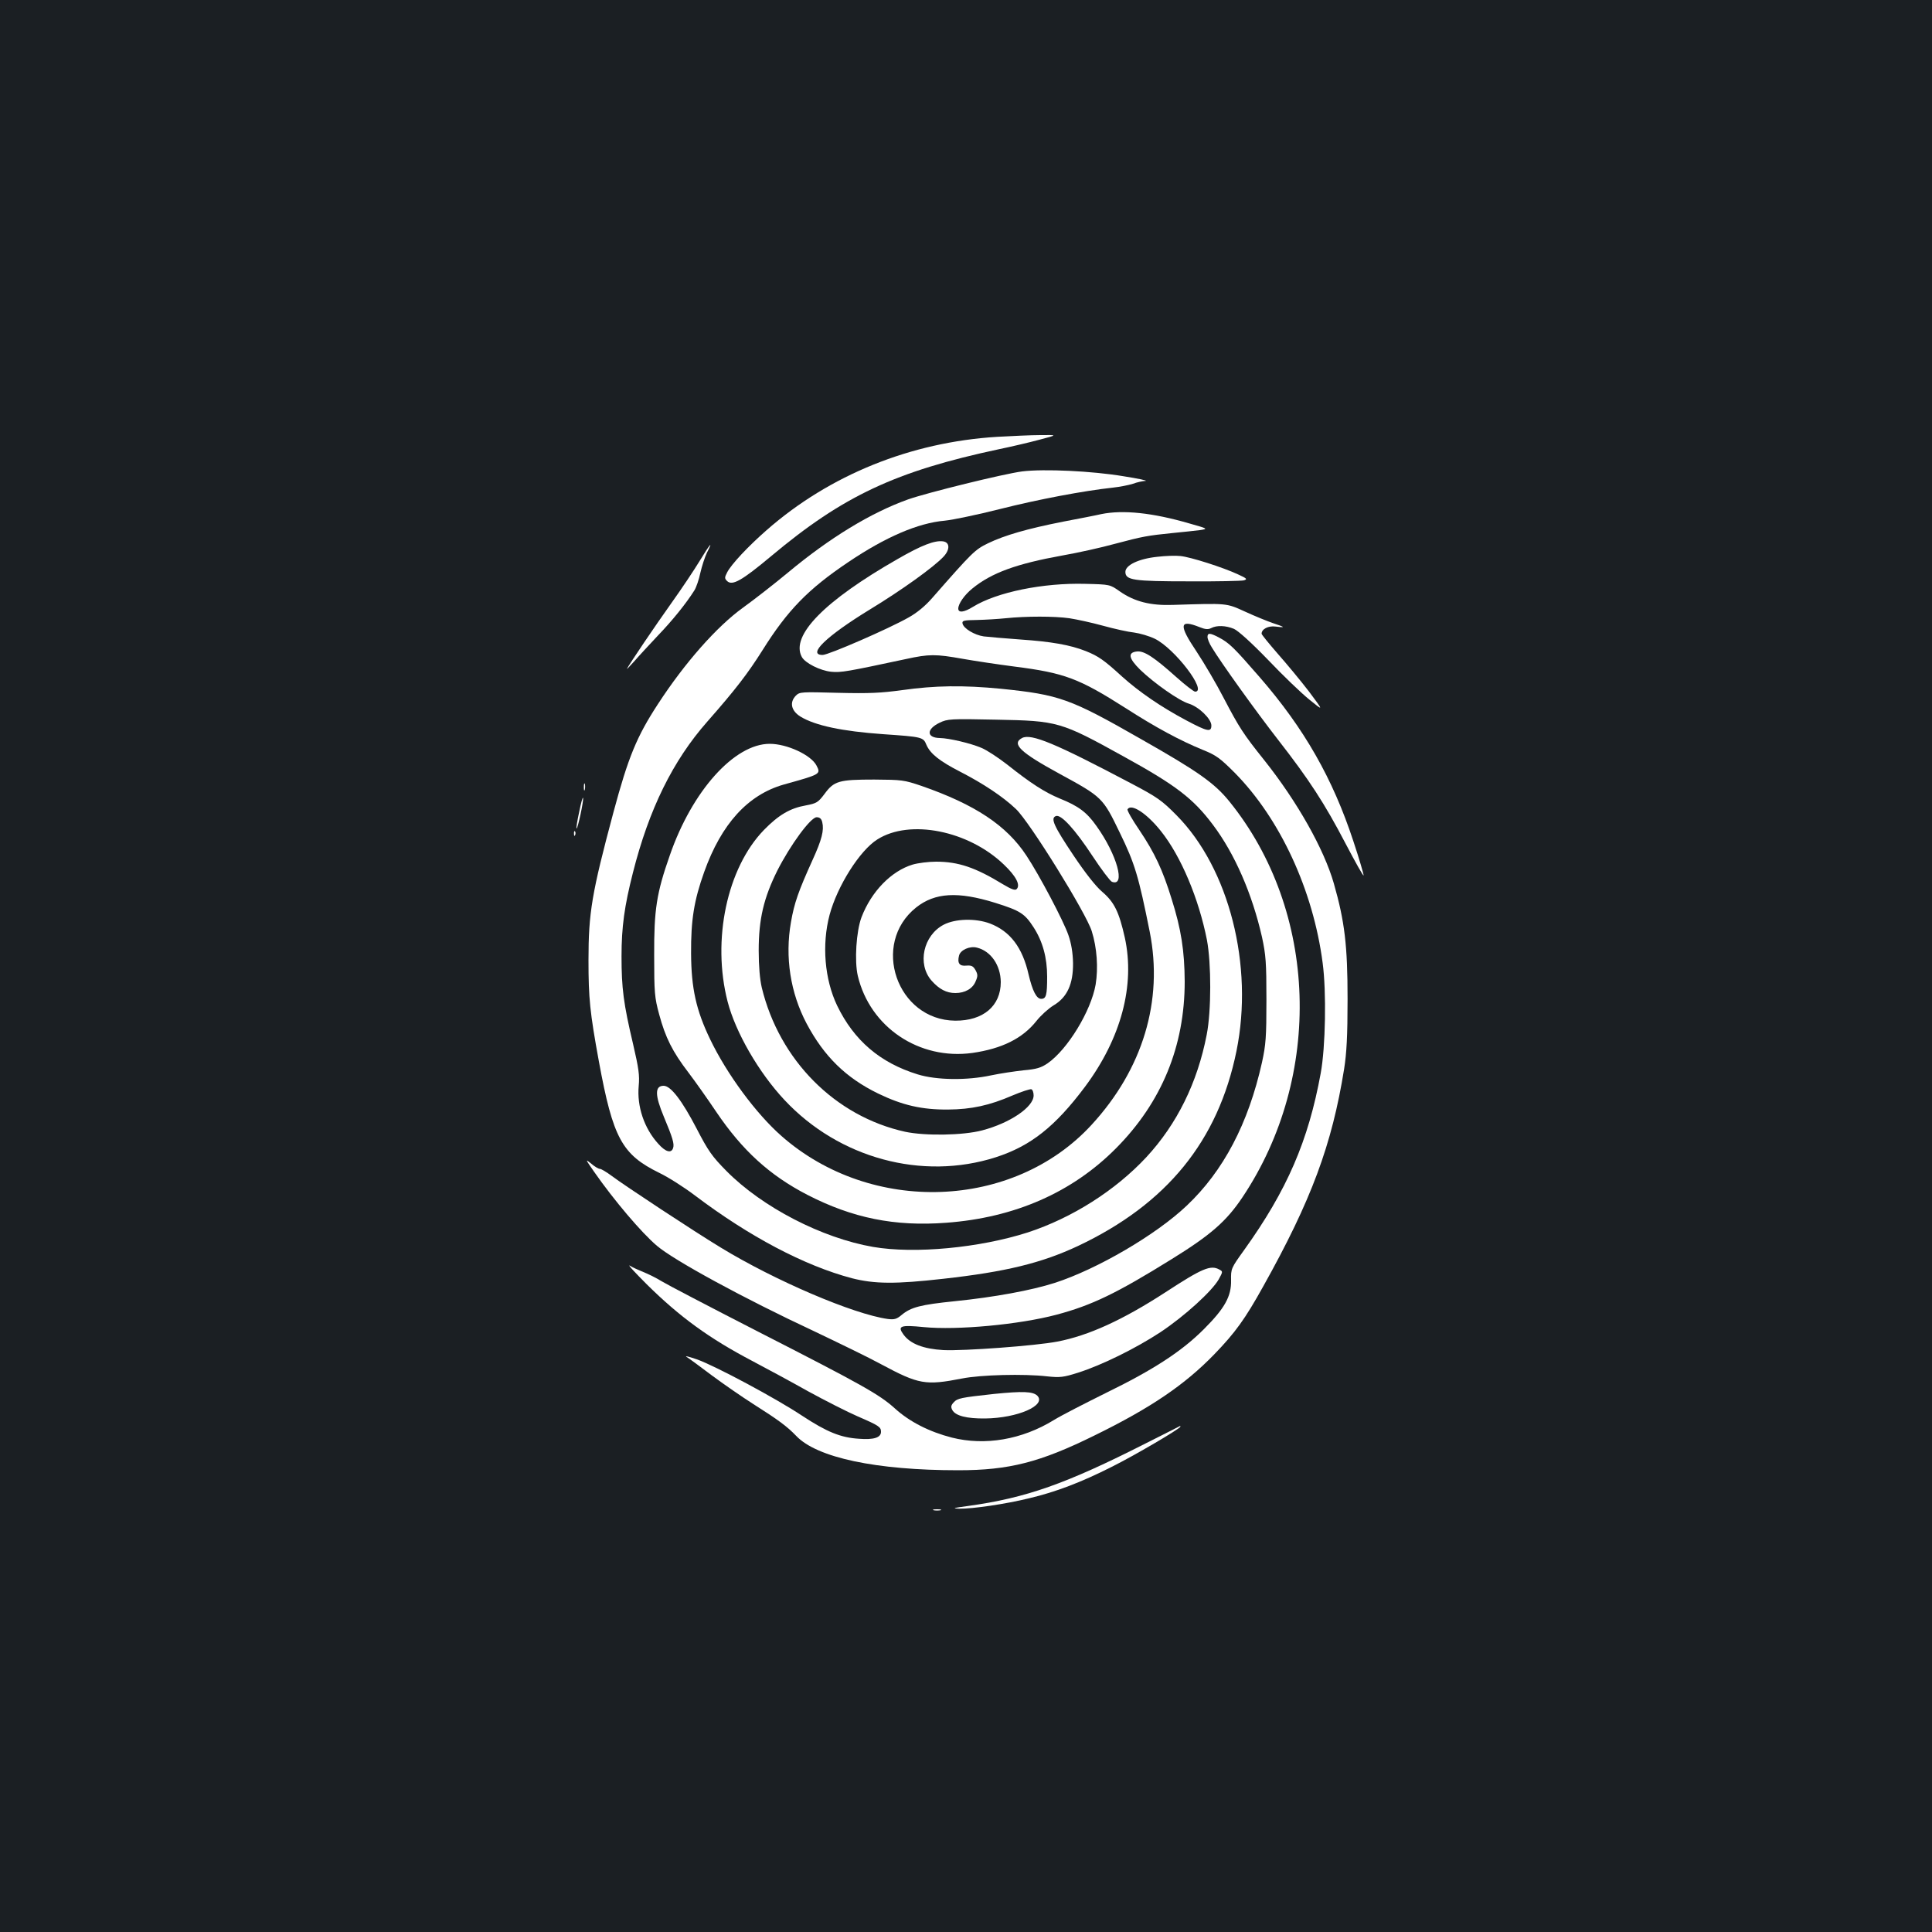 <?xml version="1.0" standalone="no"?>
<!DOCTYPE svg PUBLIC "-//W3C//DTD SVG 20010904//EN"
 "http://www.w3.org/TR/2001/REC-SVG-20010904/DTD/svg10.dtd">
<svg version="1.0" xmlns="http://www.w3.org/2000/svg"
 width="1000pt" height="1000pt" viewBox="0 0 1000 1000"
 preserveAspectRatio="xMidYMid meet">
<rect width="100%" height="100%" fill="#1b1f23"/>
<g transform="translate(0,1000) scale(0.1,-0.1)"
fill="#ffffff" stroke="none">
<path d="M5162 7739 c-447 -27 -868 -197 -1194 -483 -97 -85 -182 -176 -204
-218 -14 -27 -14 -32 -1 -45 27 -27 77 2 228 128 372 312 645 440 1180 554 63
13 157 35 209 49 95 25 95 25 5 24 -49 0 -150 -5 -223 -9z"/>
<path d="M5291 7560 c-94 -12 -492 -110 -591 -145 -193 -69 -406 -199 -622
-379 -70 -58 -175 -140 -232 -181 -136 -98 -302 -286 -441 -500 -109 -167
-153 -273 -230 -560 -112 -418 -129 -519 -129 -765 0 -196 7 -268 54 -525 73
-396 119 -481 313 -576 46 -22 129 -75 183 -116 283 -214 568 -364 813 -429
118 -30 225 -31 473 -3 323 36 508 81 698 170 459 217 725 543 820 1009 90
442 -38 945 -310 1220 -76 77 -100 94 -235 165 -392 207 -518 260 -565 235
-56 -30 -8 -75 194 -185 222 -121 224 -123 312 -305 78 -160 97 -224 155 -513
71 -357 -36 -711 -301 -999 -404 -440 -1140 -467 -1605 -58 -132 116 -283 321
-369 500 -73 151 -98 265 -99 445 -1 173 15 274 68 422 89 249 226 399 411
452 194 54 193 54 170 99 -28 54 -152 112 -242 112 -183 0 -402 -244 -517
-577 -69 -196 -82 -282 -81 -518 0 -193 2 -218 26 -306 32 -119 69 -193 151
-300 35 -46 100 -138 145 -205 134 -198 275 -327 470 -428 235 -121 453 -165
719 -145 355 26 653 157 880 386 236 238 355 528 355 863 -1 158 -18 270 -68
428 -46 149 -87 237 -167 356 -37 54 -64 102 -61 107 19 32 100 -21 173 -113
104 -130 196 -350 238 -563 23 -122 23 -367 -1 -490 -48 -249 -154 -463 -312
-634 -161 -173 -385 -315 -614 -390 -250 -80 -585 -112 -801 -75 -265 46 -573
205 -759 393 -74 75 -94 103 -154 219 -76 146 -134 222 -171 222 -46 0 -46
-48 1 -160 46 -110 55 -141 48 -162 -9 -29 -39 -21 -77 22 -73 80 -111 194
-101 300 5 54 0 90 -29 215 -50 211 -60 290 -60 455 0 153 15 260 59 433 83
328 206 579 385 782 146 166 209 248 286 370 129 206 236 316 443 455 194 131
362 203 500 215 41 4 170 31 285 60 197 50 436 95 585 111 36 4 82 13 104 20
21 8 50 14 65 15 14 1 -37 12 -114 24 -160 27 -411 39 -524 25z"/>
<path d="M5700 7339 c-25 -6 -113 -23 -197 -39 -188 -37 -304 -71 -389 -112
-68 -33 -81 -46 -287 -281 -38 -44 -81 -79 -124 -103 -104 -59 -415 -194 -445
-194 -82 0 20 98 244 235 166 101 330 219 381 273 35 37 34 75 -2 80 -43 6
-111 -20 -234 -91 -380 -217 -556 -397 -497 -507 17 -32 95 -71 152 -77 52 -5
83 1 388 66 119 26 153 26 293 1 62 -11 182 -29 267 -40 260 -33 334 -61 576
-215 157 -101 282 -168 399 -216 70 -28 90 -43 166 -119 235 -238 406 -608
455 -984 20 -149 15 -436 -10 -571 -64 -350 -174 -605 -397 -916 -67 -93 -68
-96 -67 -155 2 -84 -33 -146 -141 -254 -115 -115 -261 -210 -507 -330 -111
-55 -232 -117 -269 -140 -166 -102 -357 -134 -528 -91 -117 30 -219 82 -294
150 -82 74 -168 122 -718 403 -242 124 -462 239 -490 256 -27 17 -70 38 -95
48 -25 10 -56 24 -70 33 -14 8 26 -35 88 -97 170 -168 322 -279 547 -397 72
-38 202 -108 289 -157 88 -48 202 -106 255 -129 111 -48 121 -55 121 -80 0
-30 -37 -42 -114 -36 -95 6 -166 35 -294 119 -137 91 -446 256 -542 291 -41
14 -67 21 -57 14 11 -6 69 -49 130 -95 62 -46 159 -113 217 -150 128 -81 174
-115 221 -164 107 -113 414 -178 839 -178 263 0 423 41 705 180 292 143 468
263 621 421 108 112 158 181 252 350 250 447 356 734 419 1125 13 83 18 170
18 364 0 276 -15 401 -71 597 -51 178 -189 423 -360 638 -108 135 -130 169
-209 320 -37 72 -101 181 -142 243 -93 138 -89 168 16 126 30 -12 44 -13 60
-5 28 15 75 14 118 -4 22 -10 89 -70 176 -160 76 -80 173 -173 214 -206 75
-61 75 -61 -2 42 -43 56 -116 144 -162 196 -45 52 -83 98 -83 103 0 24 35 42
72 37 21 -3 38 -4 38 -2 0 2 -24 11 -52 20 -29 10 -93 36 -143 59 -99 45 -90
44 -375 35 -115 -4 -198 17 -274 70 -51 36 -51 36 -178 39 -219 6 -459 -43
-582 -119 -47 -29 -76 -32 -76 -9 0 25 32 71 73 104 99 81 228 128 467 171 80
14 201 41 270 60 146 39 171 43 299 56 53 5 116 12 141 15 44 7 44 7 -55 35
-189 55 -342 71 -455 48z m-165 -539 c39 -6 117 -23 175 -39 58 -16 130 -32
160 -35 30 -4 78 -18 107 -32 103 -50 274 -274 209 -274 -7 0 -51 34 -97 75
-114 102 -166 137 -204 133 -49 -5 -44 -35 17 -95 73 -70 201 -160 251 -175
52 -16 117 -79 117 -113 0 -36 -20 -32 -129 26 -132 70 -245 148 -333 227 -94
86 -123 106 -188 132 -81 32 -178 49 -339 60 -80 6 -165 13 -189 16 -48 7
-105 41 -110 67 -3 15 7 17 75 18 43 1 110 5 148 9 107 11 252 11 330 0z"/>
<path d="M3621 7096 c-28 -46 -92 -142 -142 -212 -92 -129 -218 -316 -233
-344 -5 -8 11 8 35 35 24 28 80 88 124 135 76 79 146 166 189 234 10 16 24 57
31 91 8 35 23 81 34 104 35 68 16 46 -38 -43z"/>
<path d="M5990 7118 c-96 -10 -165 -43 -165 -78 0 -43 41 -49 330 -49 143 -1
270 2 283 5 20 6 16 10 -30 31 -77 36 -246 90 -298 95 -25 3 -79 1 -120 -4z"/>
<path d="M6250 6703 c0 -10 10 -35 23 -55 47 -78 227 -329 343 -478 159 -204
240 -328 349 -537 50 -95 91 -169 93 -164 1 4 -22 84 -53 177 -107 325 -254
583 -485 849 -133 153 -157 177 -212 206 -46 24 -58 24 -58 2z"/>
<path d="M4670 6428 c-111 -15 -170 -18 -333 -14 -187 5 -198 5 -217 -14 -35
-35 -25 -79 23 -109 77 -47 217 -76 427 -91 203 -14 209 -15 225 -55 20 -46
67 -84 176 -140 117 -60 221 -129 287 -192 70 -65 364 -539 393 -633 27 -86
34 -190 20 -276 -24 -137 -145 -336 -249 -408 -34 -23 -57 -30 -125 -36 -45
-5 -120 -16 -167 -26 -125 -27 -283 -25 -380 5 -195 60 -330 176 -417 356 -65
136 -80 316 -39 470 40 149 156 333 247 390 168 107 472 46 655 -130 63 -60
87 -106 66 -127 -8 -8 -27 -1 -69 24 -144 88 -232 118 -348 118 -39 0 -94 -7
-121 -15 -110 -33 -214 -139 -265 -273 -27 -72 -37 -226 -19 -303 63 -266 318
-437 593 -399 153 22 260 75 332 166 22 28 62 64 88 80 71 42 102 111 101 219
-1 53 -9 102 -24 145 -25 73 -150 310 -217 411 -103 157 -267 265 -543 361
-91 31 -102 32 -245 33 -182 0 -208 -7 -257 -74 -34 -45 -41 -49 -98 -60 -80
-14 -140 -49 -216 -127 -191 -197 -270 -569 -188 -888 41 -159 161 -367 294
-509 282 -302 713 -419 1094 -297 180 58 307 158 462 365 187 251 260 525 206
772 -30 133 -54 183 -117 237 -34 29 -88 98 -149 189 -101 151 -120 192 -91
203 26 11 98 -67 190 -207 46 -70 91 -129 100 -133 73 -28 27 140 -80 289 -50
71 -93 103 -190 142 -77 32 -149 78 -271 175 -45 35 -105 75 -134 87 -56 24
-167 50 -215 51 -70 1 -71 46 -2 79 41 20 56 21 293 16 319 -6 334 -10 659
-190 271 -149 361 -218 463 -354 113 -150 203 -357 254 -581 20 -93 23 -131
23 -325 0 -194 -3 -232 -23 -324 -71 -318 -200 -562 -389 -741 -160 -152 -464
-329 -683 -400 -122 -39 -312 -74 -518 -95 -177 -18 -227 -31 -275 -71 -26
-22 -38 -25 -72 -21 -178 25 -583 198 -865 370 -137 83 -501 323 -563 370 -27
20 -55 37 -62 37 -7 0 -28 12 -46 28 -31 25 -29 22 16 -43 104 -149 245 -315
325 -383 89 -76 451 -273 813 -442 130 -62 287 -138 347 -171 196 -105 230
-111 420 -74 95 19 320 25 440 11 67 -7 84 -5 160 19 125 40 299 126 427 210
126 84 266 212 301 273 22 40 22 41 3 51 -45 25 -89 6 -279 -118 -222 -144
-398 -224 -559 -255 -115 -22 -484 -49 -590 -44 -103 6 -172 32 -207 81 -32
44 -15 50 105 38 173 -17 495 13 687 64 184 49 312 111 597 288 202 125 283
196 366 320 419 627 391 1482 -68 2049 -77 95 -162 155 -458 323 -367 210
-422 229 -724 260 -196 19 -341 17 -511 -7z m-414 -684 c10 -41 -2 -90 -51
-197 -72 -159 -94 -221 -111 -320 -32 -181 -3 -366 81 -525 91 -171 204 -281
370 -362 126 -61 227 -84 362 -83 121 1 214 21 334 73 47 20 91 34 97 32 7 -2
12 -17 12 -32 0 -60 -122 -143 -267 -181 -99 -26 -294 -29 -398 -7 -363 80
-651 371 -742 746 -10 43 -16 111 -16 192 0 163 26 272 96 413 68 134 173 277
204 277 16 0 25 -8 29 -26z m895 -417 c131 -41 153 -56 199 -127 47 -73 70
-157 70 -255 0 -96 -5 -115 -31 -115 -24 0 -45 41 -65 126 -32 141 -96 224
-200 264 -75 28 -179 25 -239 -6 -106 -55 -139 -204 -63 -290 39 -44 77 -64
123 -64 50 0 90 23 105 61 12 27 11 36 -1 58 -12 21 -21 25 -47 23 -36 -4 -48
13 -38 52 7 29 56 51 93 41 72 -18 122 -91 123 -178 0 -124 -91 -201 -236
-200 -302 3 -438 398 -202 586 97 77 216 84 409 24z"/>
<path d="M3022 5925 c0 -16 2 -22 5 -12 2 9 2 23 0 30 -3 6 -5 -1 -5 -18z"/>
<path d="M2998 5798 c-10 -45 -16 -84 -14 -86 6 -5 38 146 34 158 -2 6 -11
-26 -20 -72z"/>
<path d="M2971 5684 c0 -11 3 -14 6 -6 3 7 2 16 -1 19 -3 4 -6 -2 -5 -13z"/>
<path d="M5145 2785 c-173 -19 -189 -22 -209 -44 -14 -15 -15 -24 -7 -39 16
-30 74 -45 170 -44 168 2 319 68 270 118 -23 22 -75 24 -224 9z"/>
<path d="M5930 2529 c-414 -210 -618 -282 -920 -324 -76 -10 -85 -13 -45 -14
69 -1 240 24 362 54 136 32 270 83 426 162 117 58 357 199 357 209 0 2 -1 3
-2 3 -2 -1 -82 -42 -178 -90z"/>
<path d="M4833 2183 c9 -2 25 -2 35 0 9 3 1 5 -18 5 -19 0 -27 -2 -17 -5z"/>
</g>
</svg>
